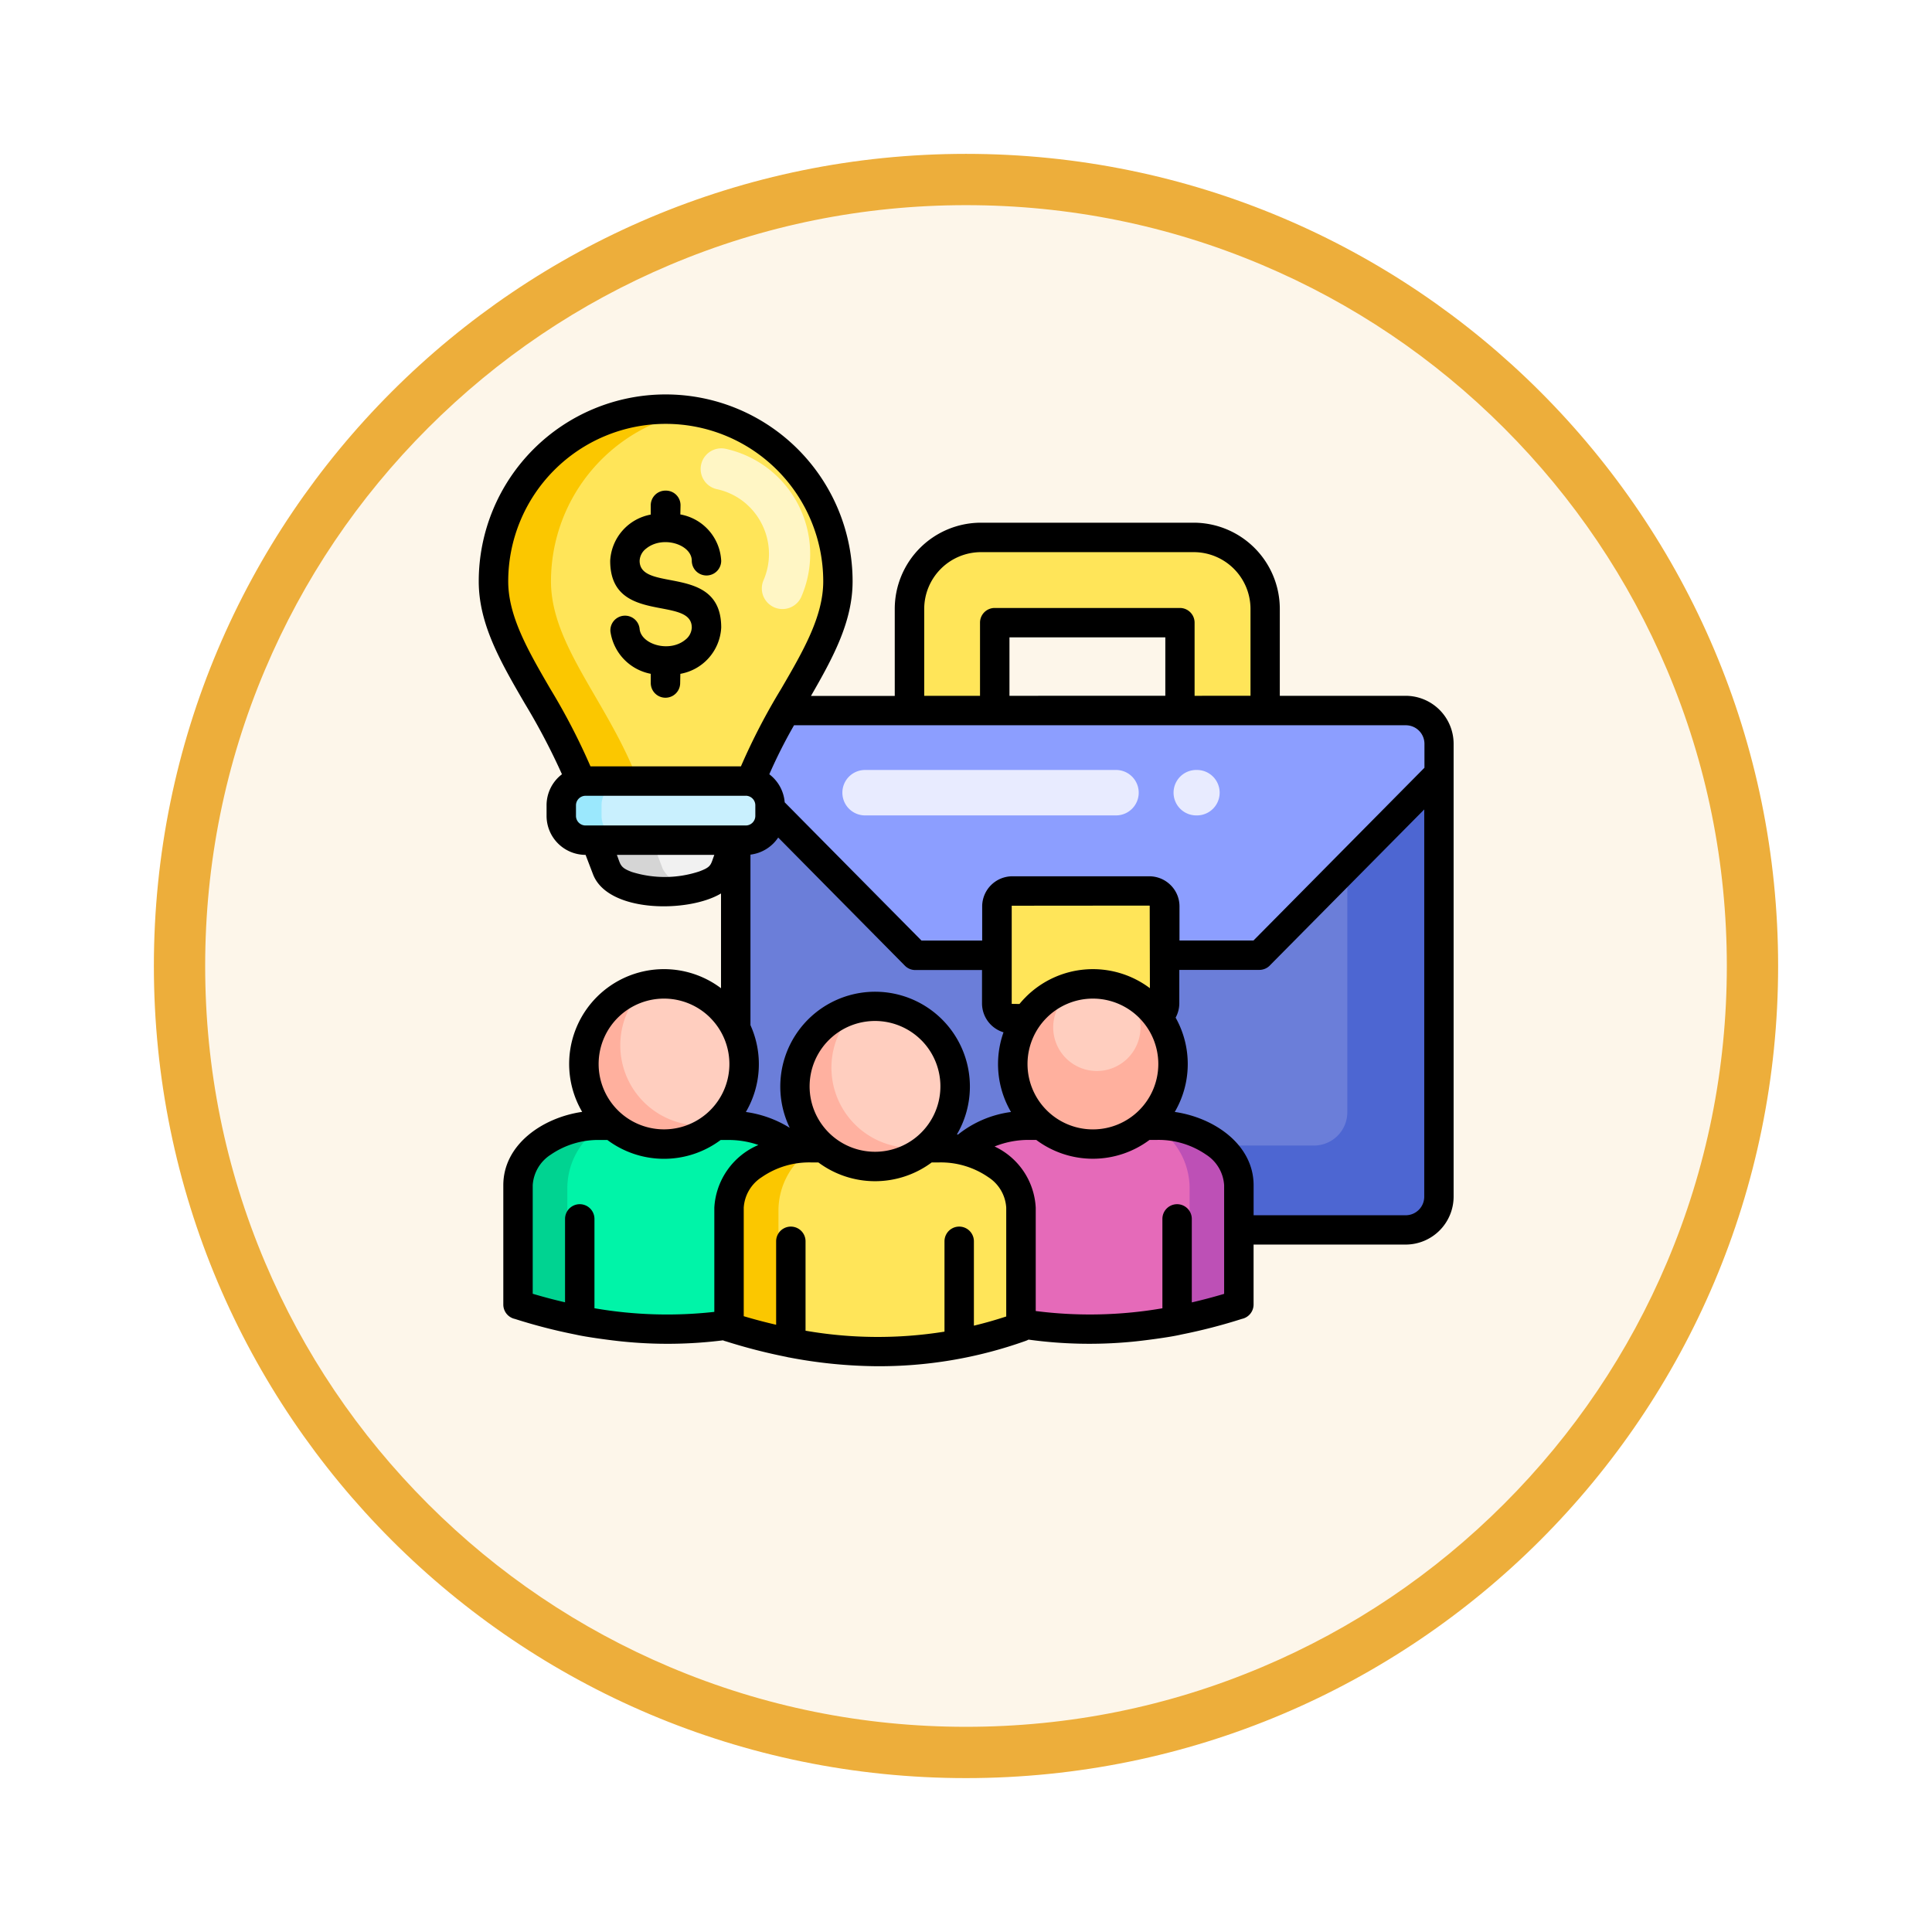 <svg xmlns="http://www.w3.org/2000/svg" xmlns:xlink="http://www.w3.org/1999/xlink" width="113" height="113" viewBox="0 0 113 113">
  <defs>
    <filter id="Trazado_982547" x="0" y="0" width="113" height="113" filterUnits="userSpaceOnUse">
      <feOffset dy="3" input="SourceAlpha"/>
      <feGaussianBlur stdDeviation="3" result="blur"/>
      <feFlood flood-opacity="0.161"/>
      <feComposite operator="in" in2="blur"/>
      <feComposite in="SourceGraphic"/>
    </filter>
  </defs>
  <g id="Grupo_1183553" data-name="Grupo 1183553" transform="translate(-196 -1178.046)">
    <g id="Grupo_1182567" data-name="Grupo 1182567" transform="translate(0 -7689.955)">
      <g id="Grupo_1180298" data-name="Grupo 1180298" transform="translate(22 3193)">
        <g id="Grupo_1173622" data-name="Grupo 1173622" transform="translate(-22 3581)">
          <g id="Grupo_1172087" data-name="Grupo 1172087" transform="translate(205 2100)">
            <g id="Grupo_1171485" data-name="Grupo 1171485">
              <g id="Grupo_1167519" data-name="Grupo 1167519" transform="translate(0)">
                <g id="Grupo_1166845" data-name="Grupo 1166845">
                  <g id="Grupo_1166720" data-name="Grupo 1166720">
                    <g id="Grupo_1164305" data-name="Grupo 1164305">
                      <g id="Grupo_1163948" data-name="Grupo 1163948">
                        <g id="Grupo_1158168" data-name="Grupo 1158168">
                          <g id="Grupo_1152576" data-name="Grupo 1152576">
                            <g id="Grupo_1148633" data-name="Grupo 1148633">
                              <g id="Grupo_1148525" data-name="Grupo 1148525">
                                <g transform="matrix(1, 0, 0, 1, -9, -6)" filter="url(#Trazado_982547)">
                                  <g id="Trazado_982547-2" data-name="Trazado 982547" transform="translate(9 6)" fill="#fdf6ea">
                                    <path d="M 47.5 93.5 C 41.289 93.5 35.265 92.284 29.595 89.886 C 24.118 87.569 19.198 84.252 14.973 80.027 C 10.748 75.802 7.431 70.882 5.114 65.405 C 2.716 59.735 1.5 53.711 1.5 47.5 C 1.5 41.289 2.716 35.265 5.114 29.595 C 7.431 24.118 10.748 19.198 14.973 14.973 C 19.198 10.748 24.118 7.431 29.595 5.114 C 35.265 2.716 41.289 1.5 47.5 1.5 C 53.711 1.5 59.735 2.716 65.405 5.114 C 70.882 7.431 75.802 10.748 80.027 14.973 C 84.252 19.198 87.569 24.118 89.886 29.595 C 92.284 35.265 93.5 41.289 93.5 47.5 C 93.5 53.711 92.284 59.735 89.886 65.405 C 87.569 70.882 84.252 75.802 80.027 80.027 C 75.802 84.252 70.882 87.569 65.405 89.886 C 59.735 92.284 53.711 93.5 47.5 93.5 Z" stroke="none"/>
                                    <path d="M 47.5 3 C 41.491 3 35.664 4.176 30.18 6.496 C 24.881 8.737 20.122 11.946 16.034 16.034 C 11.946 20.122 8.737 24.881 6.496 30.18 C 4.176 35.664 3 41.491 3 47.5 C 3 53.509 4.176 59.336 6.496 64.82 C 8.737 70.119 11.946 74.878 16.034 78.966 C 20.122 83.054 24.881 86.263 30.18 88.504 C 35.664 90.824 41.491 92 47.5 92 C 53.509 92 59.336 90.824 64.82 88.504 C 70.119 86.263 74.878 83.054 78.966 78.966 C 83.054 74.878 86.263 70.119 88.504 64.82 C 90.824 59.336 92 53.509 92 47.5 C 92 41.491 90.824 35.664 88.504 30.18 C 86.263 24.881 83.054 20.122 78.966 16.034 C 74.878 11.946 70.119 8.737 64.82 6.496 C 59.336 4.176 53.509 3 47.5 3 M 47.5 0 C 73.734 0 95 21.266 95 47.5 C 95 73.734 73.734 95 47.5 95 C 21.266 95 0 73.734 0 47.5 C 0 21.266 21.266 0 47.5 0 Z" stroke="none" fill="#edae3b"/>
                                  </g>
                                </g>
                              </g>
                            </g>
                          </g>
                        </g>
                      </g>
                    </g>
                  </g>
                </g>
              </g>
            </g>
          </g>
        </g>
      </g>
    </g>
    <g id="emprendimiento-social" transform="translate(199.01 1170.582)">
      <path id="Trazado_1045195" data-name="Trazado 1045195" d="M186.489,181H149.244a1.949,1.949,0,0,0-1.944,1.944v26.491a1.949,1.949,0,0,0,1.944,1.944h37.245a1.948,1.948,0,0,0,1.94-1.944V182.943A1.947,1.947,0,0,0,186.489,181Z" transform="translate(-107.279 -131.979)" fill="#4d66d2" fill-rule="evenodd"/>
      <path id="Trazado_1045196" data-name="Trazado 1045196" d="M183.073,181H149.244a1.949,1.949,0,0,0-1.944,1.944v23.5h33.828a1.949,1.949,0,0,0,1.944-1.944V181Z" transform="translate(-107.279 -131.979)" fill="#6b7ed9" fill-rule="evenodd"/>
      <path id="Trazado_1045197" data-name="Trazado 1045197" d="M186.489,181H149.244a1.949,1.949,0,0,0-1.944,1.944V184.7l10.5,10.618h20.124l10.5-10.618v-1.752A1.946,1.946,0,0,0,186.489,181Z" transform="translate(-107.279 -131.979)" fill="#8c9eff" fill-rule="evenodd"/>
      <path id="Trazado_1045198" data-name="Trazado 1045198" d="M280.477,266.86h-8.019a.9.9,0,0,0-.9.9v5.681a.9.9,0,0,0,.9.895h8.019a.9.9,0,0,0,.9-.895v-5.681A.9.9,0,0,0,280.477,266.86Z" transform="translate(-216.269 -207.288)" fill="#ffe559" fill-rule="evenodd"/>
      <path id="Trazado_1045199" data-name="Trazado 1045199" d="M245.838,108.744v-5.138H235v5.138H230.02V102.8A4.182,4.182,0,0,1,234.2,98.62h12.45a4.181,4.181,0,0,1,4.173,4.177v5.947Z" transform="translate(-179.834 -59.722)" fill="#ffe559" fill-rule="evenodd"/>
      <path id="Trazado_1045200" data-name="Trazado 1045200" d="M218.79,211.948a1.329,1.329,0,0,0,0-2.658h-.038a1.329,1.329,0,0,0,0,2.658Zm-4.734,0a1.329,1.329,0,0,0,0-2.658H199.381a1.329,1.329,0,1,0,0,2.658Z" transform="translate(-151.793 -156.792)" fill="#e8ebff"/>
      <g id="Grupo_1183552" data-name="Grupo 1183552" transform="translate(25.85 31.391)">
        <path id="Trazado_1045201" data-name="Trazado 1045201" d="M43.7,388.889a26.083,26.083,0,0,0,17.075,0v-6.981c0-1.927-2.157-3.507-4.79-3.507h-7.5c-2.634,0-4.787,1.582-4.787,3.507Z" transform="translate(-42.261 -336.512)" fill="#00d391" fill-rule="evenodd"/>
        <path id="Trazado_1045202" data-name="Trazado 1045202" d="M67.17,389.669a25.348,25.348,0,0,0,14.191-.78v-6.981c0-1.927-2.157-3.507-4.79-3.507H69.278a4.284,4.284,0,0,0-2.108,3.609Z" transform="translate(-62.847 -336.512)" fill="#00f4a8" fill-rule="evenodd"/>
        <path id="Trazado_1045203" data-name="Trazado 1045203" d="M79.736,311.11A4.686,4.686,0,1,1,75.05,315.8,4.685,4.685,0,0,1,79.736,311.11Z" transform="translate(-69.758 -277.491)" fill="#ffb09e" fill-rule="evenodd"/>
        <path id="Trazado_1045204" data-name="Trazado 1045204" d="M94.927,311.11a4.685,4.685,0,0,1,3.129,8.172A4.685,4.685,0,0,1,92.37,314.7a4.67,4.67,0,0,1,1.557-3.486A4.684,4.684,0,0,1,94.927,311.11Z" transform="translate(-84.95 -277.491)" fill="#ffcebf" fill-rule="evenodd"/>
        <path id="Trazado_1045205" data-name="Trazado 1045205" d="M264.906,388.889a26.083,26.083,0,0,1-17.076,0v-6.981c0-1.927,2.157-3.507,4.79-3.507h7.5c2.634,0,4.787,1.582,4.787,3.507v6.981Z" transform="translate(-221.306 -336.512)" fill="#bd50b6" fill-rule="evenodd"/>
        <path id="Trazado_1045206" data-name="Trazado 1045206" d="M262.021,389.669a25.348,25.348,0,0,1-14.191-.78v-6.981c0-1.927,2.157-3.507,4.79-3.507h7.295a4.284,4.284,0,0,1,2.108,3.609v7.66Z" transform="translate(-221.306 -336.512)" fill="#e56ab9" fill-rule="evenodd"/>
        <path id="Trazado_1045207" data-name="Trazado 1045207" d="M283.856,311.11a4.686,4.686,0,1,0,4.686,4.686A4.685,4.685,0,0,0,283.856,311.11Z" transform="translate(-248.794 -277.491)" fill="#ffb09e" fill-rule="evenodd"/>
        <path id="Trazado_1045208" data-name="Trazado 1045208" d="M283.856,311.11a2.553,2.553,0,1,0,1,.108A4.685,4.685,0,0,0,283.856,311.11Z" transform="translate(-248.794 -277.491)" fill="#ffcebf" fill-rule="evenodd"/>
        <path id="Trazado_1045209" data-name="Trazado 1045209" d="M144.121,399.575a26.084,26.084,0,0,0,17.076,0V392.6c0-1.929-2.153-3.507-4.787-3.507h-7.5c-2.633,0-4.79,1.578-4.79,3.507v6.978Z" transform="translate(-130.34 -345.888)" fill="#fbc700" fill-rule="evenodd"/>
        <path id="Trazado_1045210" data-name="Trazado 1045210" d="M167.63,400.355a25.284,25.284,0,0,0,14.189-.78V392.6c0-1.929-2.153-3.507-4.787-3.507h-7.3a4.274,4.274,0,0,0-2.1,3.606Z" transform="translate(-150.961 -345.888)" fill="#ffe559" fill-rule="evenodd"/>
        <path id="Trazado_1045211" data-name="Trazado 1045211" d="M180.192,321.77a4.686,4.686,0,1,1-4.682,4.686A4.687,4.687,0,0,1,180.192,321.77Z" transform="translate(-157.873 -286.841)" fill="#ffb1a0" fill-rule="evenodd"/>
        <path id="Trazado_1045212" data-name="Trazado 1045212" d="M195.392,321.77a4.687,4.687,0,0,1,3.132,8.172,4.741,4.741,0,0,1-1,.108,4.688,4.688,0,0,1-3.129-8.173A4.8,4.8,0,0,1,195.392,321.77Z" transform="translate(-173.073 -286.841)" fill="#ffcebf" fill-rule="evenodd"/>
        <path id="Trazado_1045213" data-name="Trazado 1045213" d="M42.064,37.54A10.072,10.072,0,0,1,52.135,47.614c0,3.756-3.344,7.075-5.1,11.687H37.086c-1.749-4.612-5.1-7.931-5.1-11.687A10.075,10.075,0,0,1,42.064,37.54Z" transform="translate(-31.99 -37.54)" fill="#fbc700" fill-rule="evenodd"/>
        <path id="Trazado_1045214" data-name="Trazado 1045214" d="M67.8,38.7a10.074,10.074,0,0,1,8.388,9.932c0,3.756-3.344,7.075-5.1,11.687H64.506c-1.749-4.612-5.1-7.931-5.1-11.687A10.075,10.075,0,0,1,67.8,38.7Z" transform="translate(-56.04 -38.557)" fill="#ffe559" fill-rule="evenodd"/>
        <path id="Trazado_1045215" data-name="Trazado 1045215" d="M88.856,242.68l-.644,1.693c-.638,1.682-6.2,1.843-6.9,0l-.641-1.693h8.186Z" transform="translate(-74.688 -217.47)" fill="#d5d5d5" fill-rule="evenodd"/>
        <path id="Trazado_1045216" data-name="Trazado 1045216" d="M112.3,242.68l-.644,1.693a2.492,2.492,0,0,1-1.87,1.147,2.316,2.316,0,0,1-1.745-1.147l-.641-1.693h4.9Z" transform="translate(-98.133 -217.47)" fill="#f1f1f1" fill-rule="evenodd"/>
        <path id="Trazado_1045217" data-name="Trazado 1045217" d="M65.7,214.56h9.378a1.421,1.421,0,0,1,1.414,1.418v.621a1.421,1.421,0,0,1-1.414,1.418H65.7A1.422,1.422,0,0,1,64.28,216.6v-.621A1.422,1.422,0,0,1,65.7,214.56Z" transform="translate(-60.312 -192.806)" fill="#9be8fd" fill-rule="evenodd"/>
        <path id="Trazado_1045218" data-name="Trazado 1045218" d="M84.858,214.56h7.023a1.421,1.421,0,0,1,1.414,1.418v.621a1.421,1.421,0,0,1-1.414,1.418H84.858A1.422,1.422,0,0,1,83.44,216.6v-.621A1.422,1.422,0,0,1,84.858,214.56Z" transform="translate(-77.117 -192.806)" fill="#c9f0fe" fill-rule="evenodd"/>
      </g>
      <path id="Trazado_1045219" data-name="Trazado 1045219" d="M131.575,58.609a1.208,1.208,0,0,1,.509-2.362,6.3,6.3,0,0,1,4.417,8.674,1.207,1.207,0,0,1-2.212-.965,3.871,3.871,0,0,0-.095-3.32,3.87,3.87,0,0,0-1.084-1.314A3.83,3.83,0,0,0,131.575,58.609Z" transform="translate(-92.651 -22.533)" fill="#fff6c5"/>
      <path id="Trazado_1045220" data-name="Trazado 1045220" d="M32.693,44.4a.857.857,0,0,1,1.707-.154c.084.906,1.728,1.407,2.668.641a.951.951,0,0,0,.383-.718c0-1.891-4.772-.129-4.772-3.9a2.9,2.9,0,0,1,2.372-2.707V37.02a.859.859,0,0,1,.885-.86v0a.852.852,0,0,1,.857.871l-.011.522a2.9,2.9,0,0,1,2.39,2.71.86.86,0,1,1-1.72,0c0-.955-1.7-1.5-2.668-.714a.95.95,0,0,0-.383.714c0,1.895,4.772.133,4.772,3.9a2.9,2.9,0,0,1-2.39,2.713l-.011.537a.86.86,0,0,1-1.72,0v-.539A2.941,2.941,0,0,1,32.693,44.4Zm-1.167,7.887h8.8a37.184,37.184,0,0,1,2.348-4.525c1.3-2.229,2.466-4.25,2.466-6.294a9.212,9.212,0,1,0-18.425,0c0,2.045,1.17,4.065,2.466,6.294A37.57,37.57,0,0,1,31.525,52.285Zm10.46.463a2.289,2.289,0,0,1,.9,1.641l8,8.085h3.55v-2a1.767,1.767,0,0,1,1.759-1.759h8.019a1.766,1.766,0,0,1,1.244.516l0,0a1.744,1.744,0,0,1,.519,1.24v2h4.327l10-10.105v-1.4a1.086,1.086,0,0,0-1.08-1.084H43.432a29.6,29.6,0,0,0-1.446,2.866Zm.52,3.7a2.284,2.284,0,0,1-1.623,1v9.974a5.536,5.536,0,0,1-.268,5.079,6.559,6.559,0,0,1,2.567.927,5.545,5.545,0,1,1,9.778.383l.063.01a6.274,6.274,0,0,1,3.1-1.32,5.552,5.552,0,0,1-.439-4.661,1.769,1.769,0,0,1-1.257-1.682V64.2H50.525v0a.853.853,0,0,1-.606-.251Zm-3.735,1.014h-5.7c.222.581.181.742.874,1a6.444,6.444,0,0,0,3.947-.032C38.611,58.162,38.548,58.054,38.771,57.461Zm-7.531,0a2.282,2.282,0,0,1-2.282-2.278v-.621a2.278,2.278,0,0,1,.9-1.815,38.474,38.474,0,0,0-2.167-4.128c-1.422-2.442-2.7-4.654-2.7-7.155a10.933,10.933,0,1,1,21.866,0c0,2.341-1.126,4.431-2.434,6.7h4.9V43.073a5.045,5.045,0,0,1,5.037-5.037h12.45a5.044,5.044,0,0,1,5.034,5.037v5.088H79.21a2.808,2.808,0,0,1,2.8,2.8V77.457a2.808,2.808,0,0,1-2.8,2.8h-8.9v3.507a.859.859,0,0,1-.68.839,32.61,32.61,0,0,1-3.553.917c-.651.157-2.24.363-2.922.425a26.087,26.087,0,0,1-6.009-.129.975.975,0,0,1-.154.07,25.453,25.453,0,0,1-8.831,1.485,28.327,28.327,0,0,1-5.005-.509.983.983,0,0,1-.15-.032,32.917,32.917,0,0,1-3.556-.913,1.006,1.006,0,0,1-.175-.059,25.963,25.963,0,0,1-5.9.066c-.638-.063-2.1-.258-2.707-.4a32.164,32.164,0,0,1-3.56-.917.86.86,0,0,1-.68-.839V76.787c0-2.375,2.292-3.957,4.612-4.291a5.545,5.545,0,0,1,8.121-7.232V59.721c-1.906,1.143-6.629,1.143-7.489-1.128Zm9.374-3.456H31.236a.561.561,0,0,0-.558.558v.621a.561.561,0,0,0,.558.558h9.378a.561.561,0,0,0,.554-.558v-.621A.56.56,0,0,0,40.614,54.006ZM51.485,75.453a5.555,5.555,0,0,1-6.63,0H44.42a4.883,4.883,0,0,0-2.874.86A2.286,2.286,0,0,0,40.49,78.1v6.347c.63.188,1.265.355,1.895.5V80.066a.86.86,0,0,1,1.72,0v5.229a24.675,24.675,0,0,0,8.127.055V80.066a.86.86,0,0,1,1.72,0V85c.63-.15,1.261-.331,1.891-.537V78.1a2.282,2.282,0,0,0-1.052-1.787,4.886,4.886,0,0,0-2.874-.86Zm-.61-7.151a3.825,3.825,0,1,0,1.118,2.7A3.824,3.824,0,0,0,50.875,68.3Zm4.285,6.217A4.188,4.188,0,0,1,57.568,78.1v6.044a24.955,24.955,0,0,0,7.409-.16V78.756a.86.86,0,1,1,1.72,0v4.884q.946-.219,1.891-.5V76.787A2.285,2.285,0,0,0,67.537,75a4.9,4.9,0,0,0-2.874-.864h-.439a5.535,5.535,0,0,1-6.626,0h-.435A5.309,5.309,0,0,0,55.161,74.52Zm-16.39,9.674V78.1a4.237,4.237,0,0,1,2.578-3.668,5.318,5.318,0,0,0-1.773-.292h-.435a5.535,5.535,0,0,1-6.626,0h-.439A4.9,4.9,0,0,0,29.2,75a2.285,2.285,0,0,0-1.052,1.783v6.351q.946.282,1.891.5V78.756a.86.86,0,1,1,1.72,0v5.225a24.862,24.862,0,0,0,7.01.213ZM60.912,65.871a3.825,3.825,0,1,0,3.826,3.824A3.826,3.826,0,0,0,60.912,65.871Zm-3.919-.1a5.545,5.545,0,0,1,7.253-.509l-.011-4.821a.044.044,0,0,0-.028-.01l-8.043.007v5.741l.453.007A5.249,5.249,0,0,1,56.993,65.773Zm8.757,1.212A5.547,5.547,0,0,1,65.7,72.5c2.32.334,4.612,1.916,4.612,4.291v1.752h8.9a1.086,1.086,0,0,0,1.08-1.084V54.807L71.3,63.892a.862.862,0,0,1-.655.3H65.966v1.958A1.747,1.747,0,0,1,65.75,66.985Zm-27.22.007a3.824,3.824,0,1,0-.24,5.63A3.82,3.82,0,0,0,38.53,66.993Zm31.6-18.832V43.075a3.322,3.322,0,0,0-3.313-3.317H54.363a3.325,3.325,0,0,0-3.317,3.317v5.086H54.31V43.883a.858.858,0,0,1,.86-.86H66a.86.86,0,0,1,.86.86v4.278Zm-4.982,0V44.743H56.032v3.418Z"/>
    </g>
  </g>
</svg>
